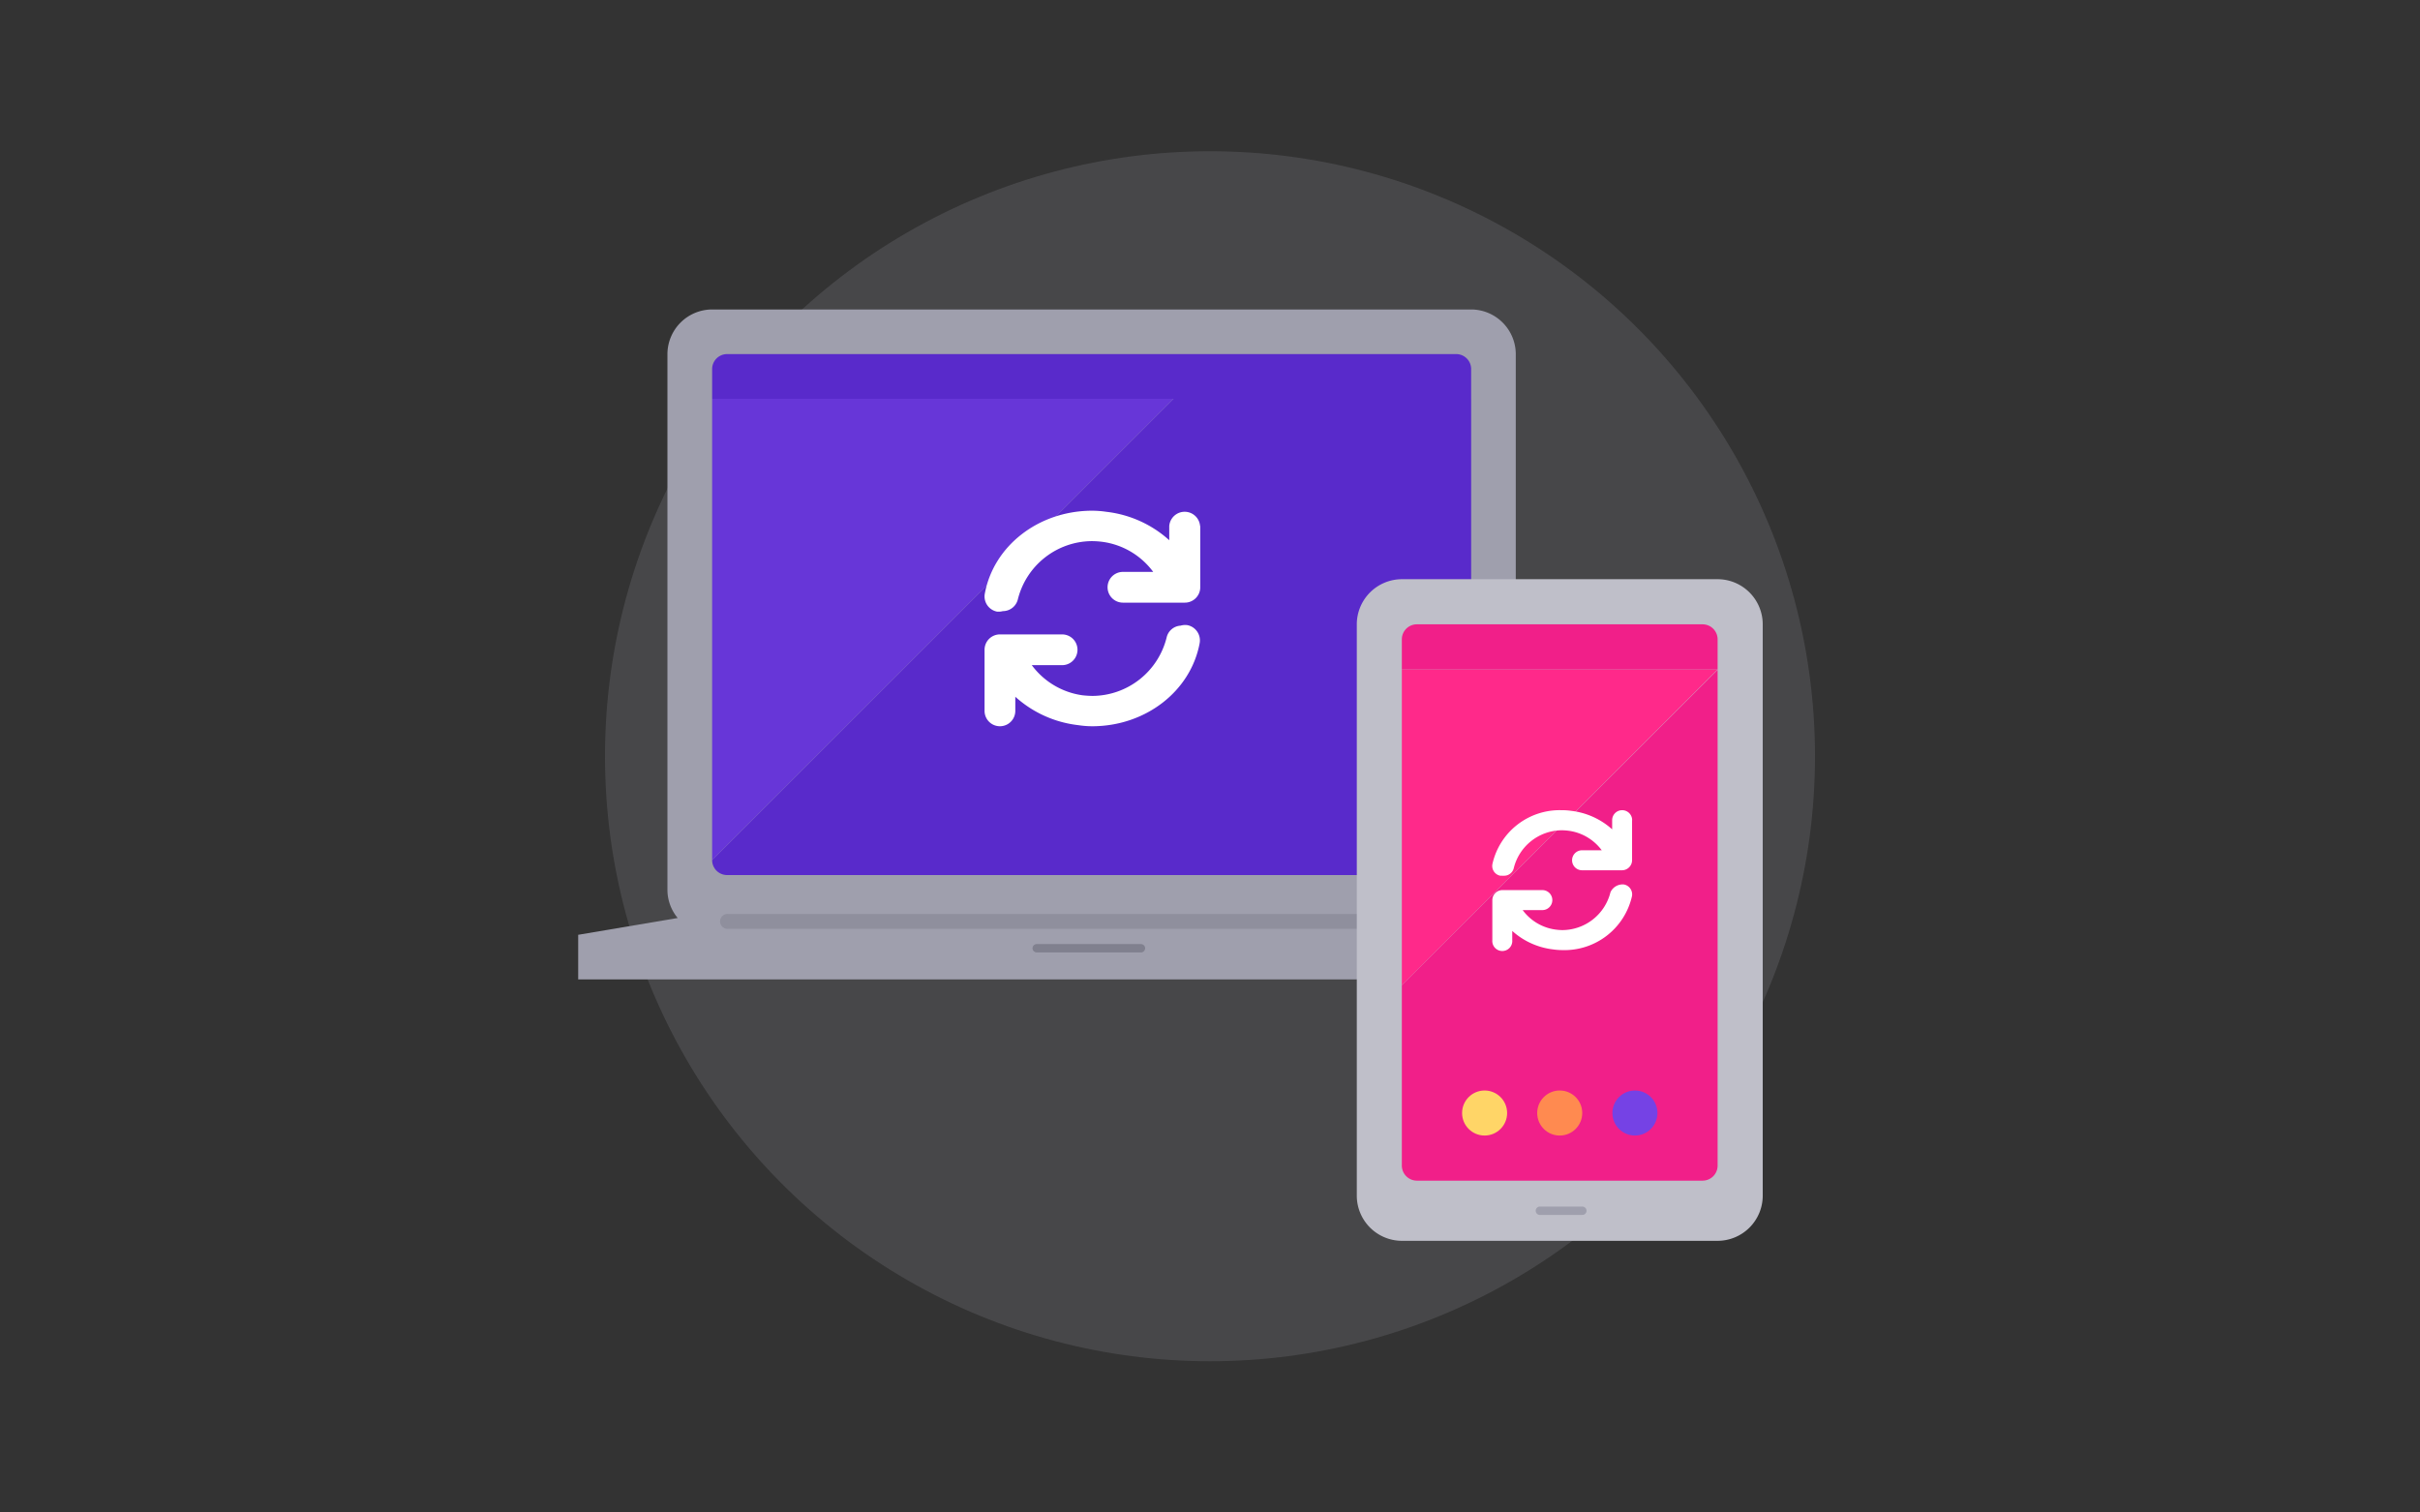 <!-- This Source Code Form is subject to the terms of the Mozilla Public
   - License, v. 2.0. If a copy of the MPL was not distributed with this
   - file, You can obtain one at http://mozilla.org/MPL/2.0/. -->
   
<svg viewBox="0 0 288 180" xmlns="http://www.w3.org/2000/svg"><rect x="0" y="0" width="288" height="180" fill="#333333" stroke="none"/><circle cx="144" cy="90" fill="#bfbfc9" opacity=".15" r="72"/><path d="m179.18 109.25a5.26 5.26 0 0 0 1.21-3.34v-63.77a5.33 5.33 0 0 0 -5.31-5.31h-90.33a5.33 5.33 0 0 0 -5.32 5.31v63.77a5.26 5.26 0 0 0 1.22 3.34l-11.84 2v5.31h122.19v-5.31z" fill="#9f9fad"/><path d="m139.66 47.46-54.91 54.9a1.78 1.78 0 0 0 1.77 1.78h86.79a1.78 1.78 0 0 0 1.77-1.78v-54.9z" fill="#592acb"/><path d="m84.75 47.46v54.9l54.91-54.9z" fill="#6736d8"/><path d="m173.31 42.14h-86.79a1.78 1.78 0 0 0 -1.77 1.77v3.55h90.33v-3.55a1.78 1.78 0 0 0 -1.77-1.77z" fill="#592acb"/><path d="m173.47 110.54h-86.79a.89.89 0 1 1 0-1.77h86.79a.89.89 0 1 1 0 1.77z" fill="#8f8f9d"/><path d="m123.38 112.85h12.4" fill="none" stroke="#80808e" stroke-linecap="round" stroke-linejoin="round"/><path d="m204.41 68.93h-37.58a5.38 5.38 0 0 0 -5.36 5.37v68a5.38 5.38 0 0 0 5.36 5.37h37.58a5.38 5.38 0 0 0 5.37-5.37v-68a5.38 5.38 0 0 0 -5.37-5.37z" fill="#bfbfc9"/><path d="m166.83 117.25v21.47a1.8 1.8 0 0 0 1.79 1.79h34a1.79 1.79 0 0 0 1.79-1.79v-59z" fill="#f11f89"/><path d="m166.83 79.67v37.58l37.58-37.58z" fill="#ff298a"/><path d="m202.62 74.3h-34a1.79 1.79 0 0 0 -1.79 1.79v3.58h37.58v-3.58a1.79 1.79 0 0 0 -1.79-1.79z" fill="#f11f89"/><circle cx="176.68" cy="132.46" fill="#ffd567" r="2.68"/><circle cx="185.62" cy="132.46" fill="#ff8a50" r="2.68"/><circle cx="194.57" cy="132.46" fill="#7542e5" r="2.68"/><path d="m183.26 144.09h5.05" fill="none" stroke="#9f9fad" stroke-linecap="round" stroke-linejoin="round"/><g fill="#fff"><path d="m141.32 74.4a1.93 1.93 0 0 0 -.83.06 1.81 1.81 0 0 0 -1.64 1.36 9.15 9.15 0 0 1 -8.86 7 11.89 11.89 0 0 1 -1.2-.08 9.06 9.06 0 0 1 -6-3.58h3.61a1.83 1.83 0 0 0 0-3.66h-7.4a1.83 1.83 0 0 0 -1.83 1.83v7.27a1.83 1.83 0 0 0 3.66 0v-1.68a13.44 13.44 0 0 0 7.49 3.38 11.24 11.24 0 0 0 1.65.13c6.35 0 11.73-4.16 12.8-9.89a1.85 1.85 0 0 0 -1.45-2.14z"/><path d="m142.82 62.61a1.84 1.84 0 0 0 -3.67 0v1.68a13.44 13.44 0 0 0 -7.48-3.38 11.66 11.66 0 0 0 -1.68-.13h-.19c-6.26.08-11.55 4.2-12.6 9.87a1.84 1.84 0 0 0 1.46 2.14h.34a2.14 2.14 0 0 0 .35-.06 1.84 1.84 0 0 0 1.78-1.39 9.13 9.13 0 0 1 8.76-6.94h.11a10.19 10.19 0 0 1 1.24.09 9 9 0 0 1 6 3.57h-3.6a1.83 1.83 0 1 0 0 3.66h7.36a1.83 1.83 0 0 0 1.84-1.83v-7.28z"/><path d="m193.26 105.26a1.6 1.6 0 0 0 -1.6.92 5.93 5.93 0 0 1 -5.75 4.51 6.65 6.65 0 0 1 -.78-.06 5.83 5.83 0 0 1 -3.92-2.32h2.34a1.19 1.19 0 0 0 0-2.38h-4.76a1.2 1.2 0 0 0 -1.19 1.19v4.76a1.19 1.19 0 1 0 2.37 0v-1.09a8.78 8.78 0 0 0 4.87 2.2 7.48 7.48 0 0 0 1.07.08 8.24 8.24 0 0 0 8.31-6.42 1.2 1.2 0 0 0 -.96-1.39z"/><path d="m194.24 97.61a1.19 1.19 0 0 0 -2.38 0v1.09a8.79 8.79 0 0 0 -4.86-2.2 7.88 7.88 0 0 0 -1.09-.08h-.12a8.2 8.2 0 0 0 -8.18 6.41 1.18 1.18 0 0 0 .95 1.39h.22a1.7 1.7 0 0 0 .22 0 1.18 1.18 0 0 0 1.15-.9 5.93 5.93 0 0 1 5.69-4.51h.06a7 7 0 0 1 .8.06 5.87 5.87 0 0 1 3.92 2.32h-2.34a1.19 1.19 0 1 0 0 2.38h4.76a1.2 1.2 0 0 0 1.19-1.19v-4.77z"/></g></svg>